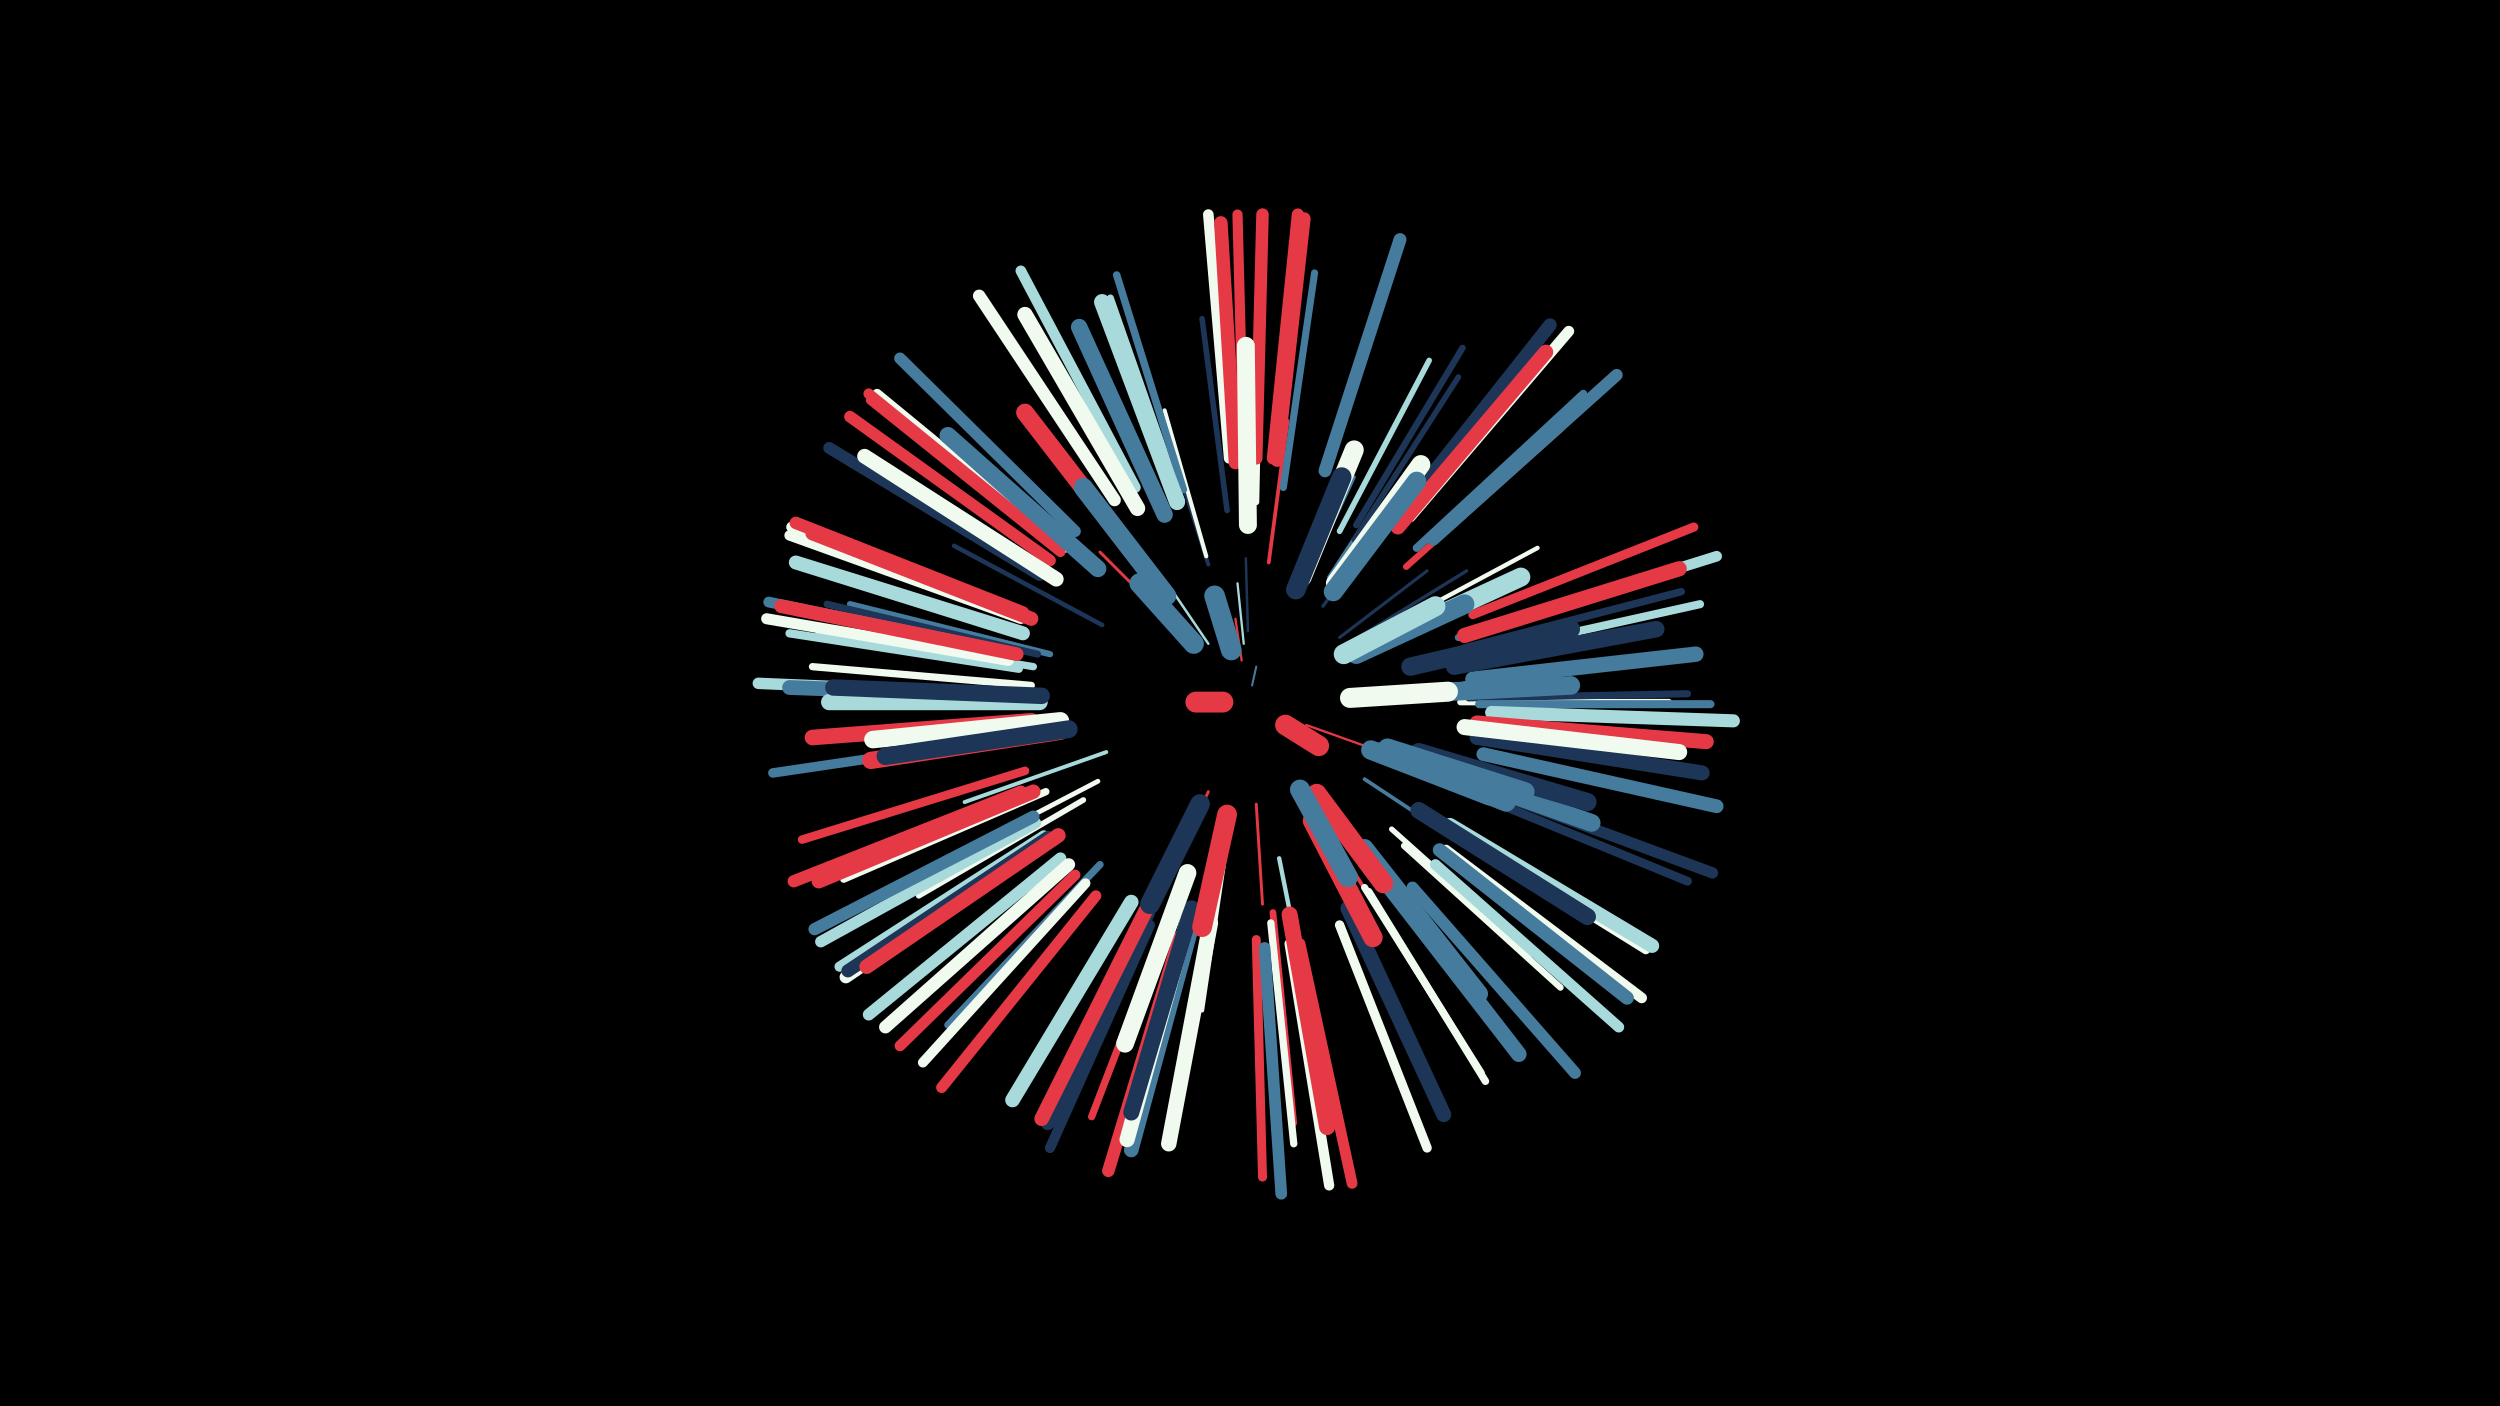 <svg width="1200" height="675" viewBox="-500 -500 1200 675" xmlns="http://www.w3.org/2000/svg"><path d="M-500-500h1200v675h-1200z" fill="#000"/><style>.sparkles path{stroke-linecap:round}</style><g class="sparkles"><path d="M101-171l2-9" stroke-width="1.0" stroke="#457b9d0"/><path d="M96-183l-3-20" stroke-width="1.1" stroke="#e639461"/><path d="M97-191l-3-29" stroke-width="1.1" stroke="#a8dadc3"/><path d="M127-152l28 10" stroke-width="1.1" stroke="#e639463"/><path d="M80-191l-19-28" stroke-width="1.2" stroke="#a8dadc5"/><path d="M99-197l-1-35" stroke-width="1.2" stroke="#1d35575"/><path d="M80-120l-20 43" stroke-width="1.4" stroke="#e63946A"/><path d="M103-114l3 48" stroke-width="1.4" stroke="#e63946B"/><path d="M64-199l-36-36" stroke-width="1.4" stroke="#e63946C"/><path d="M143-194l42-32" stroke-width="1.5" stroke="#1d3557D"/><path d="M90-109l-10 53" stroke-width="1.5" stroke="#f1faeeE"/><path d="M73-112l-26 51" stroke-width="1.6" stroke="#a8dadcF"/><path d="M135-209l34-46" stroke-width="1.6" stroke="#1d355710"/><path d="M125-217l25-54" stroke-width="1.6" stroke="#457b9d11"/><path d="M152-194l52-32" stroke-width="1.6" stroke="#1d355712"/><path d="M155-126l56 37" stroke-width="1.8" stroke="#457b9d15"/><path d="M135-105l36 57" stroke-width="1.8" stroke="#e6394616"/><path d="M109-230l9-68" stroke-width="1.8" stroke="#e6394617"/><path d="M80-229l-21-66" stroke-width="1.9" stroke="#1d355718"/><path d="M138-223l39-60" stroke-width="1.9" stroke="#457b9d19"/><path d="M31-139l-68 24" stroke-width="1.9" stroke="#a8dadc1A"/><path d="M173-169l73-7" stroke-width="2.0" stroke="#a8dadc1B"/><path d="M79-233l-20-70" stroke-width="2.0" stroke="#f1faee1B"/><path d="M88-89l-11 74" stroke-width="2.0" stroke="#f1faee1C"/><path d="M114-88l15 75" stroke-width="2.1" stroke="#a8dadc1D"/><path d="M169-200l69-37" stroke-width="2.1" stroke="#f1faee1F"/><path d="M29-200l-71-38" stroke-width="2.2" stroke="#1d355721"/><path d="M27-125l-73 38" stroke-width="2.3" stroke="#f1faee24"/><path d="M72-83l-29 79" stroke-width="2.3" stroke="#a8dadc26"/><path d="M71-83l-30 80" stroke-width="2.4" stroke="#e6394626"/><path d="M168-102l67 60" stroke-width="2.6" stroke="#f1faee2D"/><path d="M20-116l-79 46" stroke-width="2.7" stroke="#f1faee2F"/><path d="M89-255l-12-92" stroke-width="2.7" stroke="#1d355730"/><path d="M143-245l43-82" stroke-width="2.7" stroke="#a8dadc30"/><path d="M150-241l50-78" stroke-width="2.7" stroke="#1d355731"/><path d="M103-259l2-96" stroke-width="2.9" stroke="#f1faee35"/><path d="M4-186l-96-24" stroke-width="3.0" stroke="#457b9d39"/><path d="M151-248l51-85" stroke-width="3.1" stroke="#1d35573A"/><path d="M175-228l74-66" stroke-width="3.1" stroke="#e639463A"/><path d="M201-163l100 0" stroke-width="3.1" stroke="#f1faee3C"/><path d="M174-94l75 68" stroke-width="3.1" stroke="#f1faee3C"/><path d="M111-62l10 101" stroke-width="3.2" stroke="#e639463D"/><path d="M67-260l-34-97" stroke-width="3.3" stroke="#a8dadc40"/><path d="M-2-186l-101-24" stroke-width="3.4" stroke="#1d355743"/><path d="M116-266l15-103" stroke-width="3.4" stroke="#457b9d43"/><path d="M200-194l99-32" stroke-width="3.4" stroke="#457b9d43"/><path d="M155-74l56 89" stroke-width="3.4" stroke="#f1faee43"/><path d="M205-165l105-2" stroke-width="3.4" stroke="#1d355745"/><path d="M-4-180l-103-17" stroke-width="3.5" stroke="#a8dadc45"/><path d="M-5-171l-105-9" stroke-width="3.5" stroke="#f1faee46"/><path d="M28-85l-73 77" stroke-width="3.5" stroke="#457b9d46"/><path d="M110-57l11 106" stroke-width="3.5" stroke="#f1faee47"/><path d="M2-120l-97 42" stroke-width="3.5" stroke="#f1faee47"/><path d="M62-63l-38 99" stroke-width="3.5" stroke="#e6394647"/><path d="M203-189l104-27" stroke-width="3.6" stroke="#1d355748"/><path d="M157-72l56 91" stroke-width="3.6" stroke="#f1faee49"/><path d="M68-265l-32-103" stroke-width="3.6" stroke="#457b9d4A"/><path d="M180-237l80-74" stroke-width="3.8" stroke="#457b9d4F"/><path d="M210-162l111 0" stroke-width="3.9" stroke="#457b9d52"/><path d="M208-186l108-24" stroke-width="3.9" stroke="#a8dadc52"/><path d="M-11-179l-110-17" stroke-width="4.0" stroke="#a8dadc56"/><path d="M195-103l95 59" stroke-width="4.1" stroke="#f1faee56"/><path d="M-8-130l-107 33" stroke-width="4.1" stroke="#e6394658"/><path d="M205-120l105 43" stroke-width="4.2" stroke="#1d35575B"/><path d="M103-49l3 114" stroke-width="4.3" stroke="#e639465D"/><path d="M207-205l106-42" stroke-width="4.4" stroke="#e6394661"/><path d="M143-56l42 107" stroke-width="4.5" stroke="#f1faee61"/><path d="M-14-146l-115 17" stroke-width="4.6" stroke="#457b9d65"/><path d="M11-237l-90-74" stroke-width="4.7" stroke="#f1faee69"/><path d="M9-235l-91-73" stroke-width="4.8" stroke="#e639466B"/><path d="M21-76l-78 86" stroke-width="4.8" stroke="#f1faee6C"/><path d="M52-56l-48 107" stroke-width="4.9" stroke="#1d35576E"/><path d="M97-280l-3-117" stroke-width="4.9" stroke="#e639466E"/><path d="M119-47l19 116" stroke-width="4.9" stroke="#f1faee6F"/><path d="M1-99l-98 63" stroke-width="4.9" stroke="#a8dadc6F"/><path d="M-10-203l-111-40" stroke-width="5.0" stroke="#f1faee72"/><path d="M90-280l-10-117" stroke-width="5.1" stroke="#f1faee73"/><path d="M212-198l112-35" stroke-width="5.1" stroke="#a8dadc73"/><path d="M45-266l-55-104" stroke-width="5.1" stroke="#a8dadc73"/><path d="M194-92l94 71" stroke-width="5.1" stroke="#f1faee74"/><path d="M8-237l-91-74" stroke-width="5.1" stroke="#e6394675"/><path d="M16-80l-84 82" stroke-width="5.2" stroke="#e6394676"/><path d="M177-252l76-89" stroke-width="5.2" stroke="#f1faee76"/><path d="M-10-205l-110-42" stroke-width="5.2" stroke="#f1faee77"/><path d="M124-47l25 115" stroke-width="5.2" stroke="#e6394677"/><path d="M189-85l88 78" stroke-width="5.2" stroke="#a8dadc78"/><path d="M-15-187l-116-24" stroke-width="5.2" stroke="#457b9d78"/><path d="M-16-183l-116-20" stroke-width="5.3" stroke="#f1faee79"/><path d="M26-70l-74 92" stroke-width="5.3" stroke="#e639467B"/><path d="M211-122l111 41" stroke-width="5.4" stroke="#1d35577B"/><path d="M-18-167l-118-5" stroke-width="5.5" stroke="#a8dadc7E"/><path d="M-3-105l-103 57" stroke-width="5.5" stroke="#a8dadc80"/><path d="M16-245l-84-83" stroke-width="5.6" stroke="#457b9d82"/><path d="M4-231l-96-69" stroke-width="5.6" stroke="#e6394682"/><path d="M107-45l8 118" stroke-width="5.6" stroke="#457b9d83"/><path d="M178-74l78 89" stroke-width="5.7" stroke="#457b9d84"/><path d="M9-88l-92 75" stroke-width="5.7" stroke="#a8dadc84"/><path d="M-1-224l-101-61" stroke-width="5.7" stroke="#1d355785"/><path d="M188-241l88-79" stroke-width="5.8" stroke="#457b9d87"/><path d="M111-280l12-117" stroke-width="5.9" stroke="#e6394689"/><path d="M-4-108l-105 54" stroke-width="5.9" stroke="#457b9d8A"/><path d="M-10-120l-109 43" stroke-width="5.9" stroke="#e639468B"/><path d="M-9-206l-109-43" stroke-width="6.0" stroke="#e639468C"/><path d="M66-50l-34 112" stroke-width="6.0" stroke="#e639468D"/><path d="M103-280l3-117" stroke-width="6.0" stroke="#e639468D"/><path d="M3-97l-97 66" stroke-width="6.0" stroke="#f1faee8D"/><path d="M35-260l-65-98" stroke-width="6.0" stroke="#f1faee8D"/><path d="M13-85l-88 78" stroke-width="6.1" stroke="#f1faee8F"/><path d="M113-279l13-116" stroke-width="6.2" stroke="#e6394692"/><path d="M136-274l36-111" stroke-width="6.2" stroke="#457b9d93"/><path d="M3-98l-96 64" stroke-width="6.3" stroke="#1d355796"/><path d="M216-158l116 4" stroke-width="6.3" stroke="#a8dadc97"/><path d="M172-253l72-91" stroke-width="6.4" stroke="#1d355798"/><path d="M93-278l-7-115" stroke-width="6.5" stroke="#e639469B"/><path d="M191-92l90 71" stroke-width="6.5" stroke="#457b9d9C"/><path d="M-12-186l-113-23" stroke-width="6.6" stroke="#e639469D"/><path d="M212-138l112 25" stroke-width="6.6" stroke="#457b9d9E"/><path d="M-9-196l-109-34" stroke-width="6.7" stroke="#a8dadcA0"/><path d="M-5-203l-105-41" stroke-width="6.8" stroke="#e63946A5"/><path d="M196-104l97 58" stroke-width="6.8" stroke="#a8dadcA5"/><path d="M-4-120l-103 43" stroke-width="6.9" stroke="#e63946A7"/><path d="M51-62l-48 101" stroke-width="6.9" stroke="#1d3557A8"/><path d="M50-63l-50 100" stroke-width="7.0" stroke="#e63946A9"/><path d="M8-99l-92 63" stroke-width="7.0" stroke="#e63946A9"/><path d="M43-67l-57 95" stroke-width="7.0" stroke="#a8dadcAA"/><path d="M72-55l-29 107" stroke-width="7.0" stroke="#457b9dAA"/><path d="M-10-166l-111-4" stroke-width="7.1" stroke="#457b9dAC"/><path d="M7-222l-92-59" stroke-width="7.1" stroke="#f1faeeAE"/><path d="M171-247l71-84" stroke-width="7.1" stroke="#e63946AE"/><path d="M209-146l108 17" stroke-width="7.2" stroke="#1d3557AE"/><path d="M209-153l110 9" stroke-width="7.2" stroke="#e63946AE"/><path d="M147-64l46 99" stroke-width="7.2" stroke="#1d3557B0"/><path d="M70-58l-29 105" stroke-width="7.3" stroke="#f1faeeB1"/><path d="M203-195l103-32" stroke-width="7.3" stroke="#e63946B3"/><path d="M81-57l-20 106" stroke-width="7.4" stroke="#f1faeeB3"/><path d="M207-174l107-12" stroke-width="7.4" stroke="#457b9dB4"/><path d="M46-256l-54-93" stroke-width="7.4" stroke="#f1faeeB4"/><path d="M164-78l65 84" stroke-width="7.5" stroke="#457b9dB7"/><path d="M-5-154l-105 8" stroke-width="7.5" stroke="#e63946B9"/><path d="M203-151l103 12" stroke-width="7.7" stroke="#f1faeeBC"/><path d="M119-61l18 102" stroke-width="7.7" stroke="#e63946BC"/><path d="M65-259l-36-96" stroke-width="7.7" stroke="#a8dadcBF"/><path d="M72-64l-29 98" stroke-width="7.7" stroke="#1d3557BF"/><path d="M-1-163l-101 0" stroke-width="7.8" stroke="#a8dadcC1"/><path d="M0-166l-100-4" stroke-width="7.9" stroke="#1d3557C3"/><path d="M198-180l97-18" stroke-width="7.9" stroke="#1d3557C4"/><path d="M59-253l-41-90" stroke-width="7.9" stroke="#457b9dC4"/><path d="M27-227l-72-64" stroke-width="8.1" stroke="#457b9dC8"/><path d="M181-111l81 51" stroke-width="8.1" stroke="#1d3557C9"/><path d="M9-149l-91 14" stroke-width="8.3" stroke="#e63946CF"/><path d="M9-154l-90 9" stroke-width="8.4" stroke="#f1faeeD0"/><path d="M155-93l55 70" stroke-width="8.5" stroke="#457b9dD3"/><path d="M13-150l-88 13" stroke-width="8.5" stroke="#1d3557D4"/><path d="M46-232l-54-70" stroke-width="8.5" stroke="#e63946D4"/><path d="M182-134l82 29" stroke-width="8.5" stroke="#457b9dD5"/><path d="M70-81l-30 82" stroke-width="8.5" stroke="#f1faeeD5"/><path d="M99-248l-1-86" stroke-width="8.6" stroke="#f1faeeD7"/><path d="M181-139l81 24" stroke-width="8.7" stroke="#1d3557D8"/><path d="M177-180l77-18" stroke-width="8.8" stroke="#1d3557DE"/><path d="M177-167l77-4" stroke-width="8.9" stroke="#457b9dE0"/><path d="M165-193l65-30" stroke-width="9.1" stroke="#a8dadcE4"/><path d="M141-220l41-57" stroke-width="9.1" stroke="#f1faeeE5"/><path d="M166-141l66 21" stroke-width="9.1" stroke="#457b9dE6"/><path d="M140-216l40-53" stroke-width="9.2" stroke="#457b9dE8"/><path d="M162-139l61 24" stroke-width="9.2" stroke="#457b9dE9"/><path d="M125-223l25-61" stroke-width="9.2" stroke="#f1faeeE9"/><path d="M60-214l-40-52" stroke-width="9.2" stroke="#457b9dE9"/><path d="M130-106l29 56" stroke-width="9.3" stroke="#e63946EA"/><path d="M158-140l57 22" stroke-width="9.3" stroke="#457b9dEC"/><path d="M122-217l22-54" stroke-width="9.4" stroke="#1d3557EE"/><path d="M151-186l52-24" stroke-width="9.4" stroke="#457b9dEF"/><path d="M89-109l-12 54" stroke-width="9.5" stroke="#e63946F0"/><path d="M76-114l-24 48" stroke-width="9.5" stroke="#1d3557F0"/><path d="M132-119l32 43" stroke-width="9.5" stroke="#e63946F0"/><path d="M145-186l44-23" stroke-width="9.6" stroke="#a8dadcF2"/><path d="M124-121l23 42" stroke-width="9.6" stroke="#457b9dF3"/><path d="M148-165l47-3" stroke-width="9.6" stroke="#f1faeeF4"/><path d="M73-191l-26-29" stroke-width="9.7" stroke="#457b9dF7"/><path d="M91-188l-8-26" stroke-width="9.9" stroke="#457b9dFB"/><path d="M117-152l16 10" stroke-width="9.9" stroke="#e63946FD"/><path d="M87-163l-13 0" stroke-width="10.0" stroke="#e63946FE"/></g></svg>